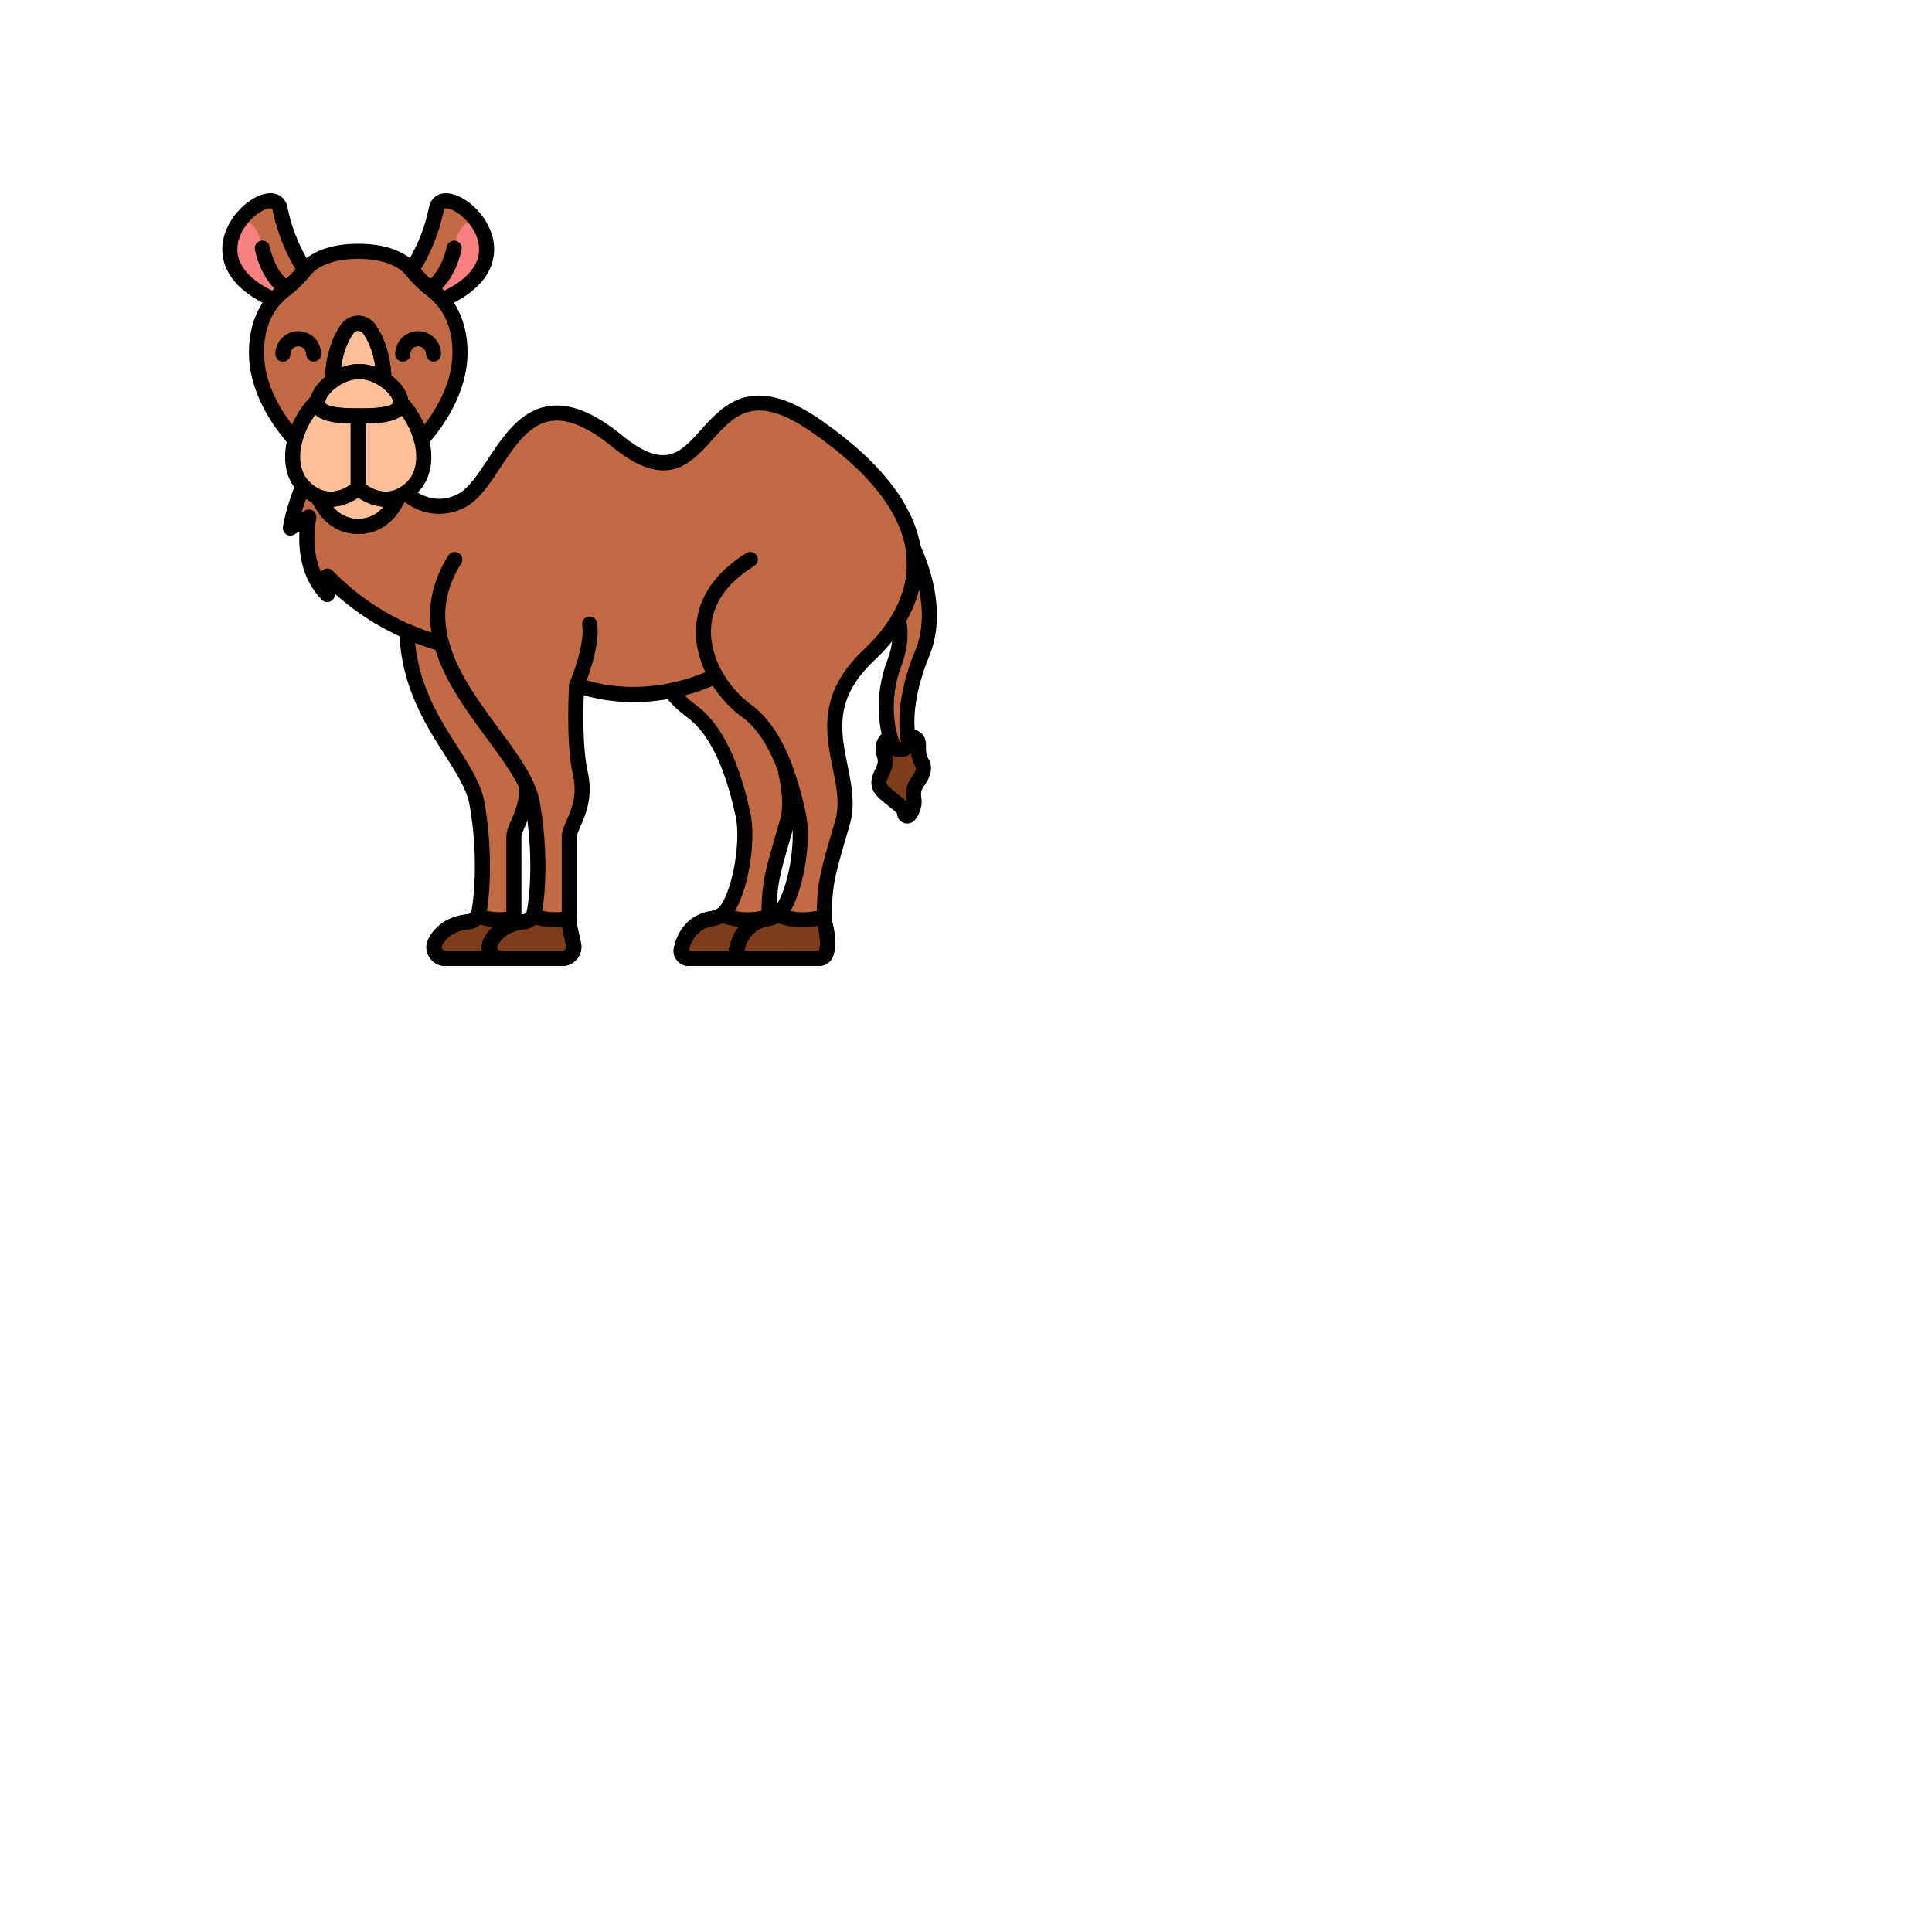 <svg enable-background="new 0 0 512 512" height="100" viewBox="-64 -64 640 640" width="100" xmlns="http://www.w3.org/2000/svg"><path d="m30.418 31.877c2.382-1.787 4.494-3.875 6.363-6.178.071-.087.162-.162.235-.248-2.524-3.912-6.384-11.02-8.225-20.228-2.267-11.333-35.003 15.436-2.019 30.11 1.244-1.471 2.521-2.612 3.646-3.456z" fill="#c16a44"/><path d="m80.544 5.224c-1.842 9.208-5.701 16.316-8.225 20.228.074.086.164.16.235.248 1.869 2.303 3.981 4.391 6.363 6.178 1.125.844 2.401 1.984 3.646 3.457 32.984-14.676.248-41.444-2.019-30.111z" fill="#c16a44"/><path d="m93.85 9.154c-6.273-.651-7.407 9.046-7.407 9.046s-1.617 9.174-7.906 13.348l-.005.019c.131.101.254.211.386.31 1.125.844 2.401 1.984 3.646 3.457 17.588-7.825 16.488-19.088 11.286-26.18z" fill="#f98080"/><path d="m15.485 9.154c6.273-.651 7.407 9.046 7.407 9.046s1.617 9.174 7.906 13.348l.005.019c-.131.101-.254.211-.386.31-1.125.844-2.401 1.984-3.646 3.457-17.588-7.825-16.488-19.088-11.286-26.18z" fill="#f98080"/><path d="m206.59 77.266c-40.387-28.148-33.044 31.82-66.088 4.895s-37.939 12.239-51.401 19.582c-6.919 3.774-14.153 1.723-18.728-2.485-.716.497-1.429.885-2.136 1.192 0 0 .001 0 .002-.001-.784 1.353-1.568 2.643-2.344 3.802-5.478 8.189-16.966 8.189-22.444 0-.775-1.159-1.559-2.446-2.342-3.797-1.539-.667-3.112-1.741-4.663-3.387-.027-.028-.046-.061-.072-.09-1.781 4.303-3.378 9.122-4.181 13.945l6.119-3.672s-3.672 15.91 6.119 25.701v-6.119l.874.874c10.256 10.256 22.999 17.673 36.982 21.527 5.611 20.638 27.49 38.259 30.067 52.865 2.802 15.88 1.838 29.823.644 36.114-.327 1.726-1.769 3.017-3.52 3.163-6.61.552-9.609 4.245-10.935 6.693-1.328 2.452.525 5.431 3.314 5.431h20.401c2.454 0 4.276-2.272 3.744-4.667l-1.086-4.885c-.216-.972-.325-1.965-.325-2.96v-27.874c0-3.672 6.119-9.791 3.672-20.805-2.448-11.015-1.224-29.372-1.224-29.372 24.477 8.567 46.057-3.055 46.057-3.055 2.655 4.728 6.345 8.79 10.24 11.622 10.19 7.411 14.686 23.253 17.134 34.268 1.966 8.848-.927 25.594-5.511 31.839-1.037 1.413-2.602 2.352-4.338 2.598-7.36 1.046-9.776 6.684-10.569 10.274-.343 1.553.848 3.019 2.439 3.019h24.812c1.143 0 2.143-.777 2.425-1.884 1.196-4.694-.691-10.354-.691-10.354 0-13.462 1.224-15.91 6.119-33.044 4.683-16.39-13.462-34.268 8.567-55.073s23.254-47.732-17.133-75.88z" fill="#c16a44"/><path d="m238.441 117.324c1.461 8.38-.39 16.375-4.854 23.819.884 3.939.874 8.807-1.296 14.45-4.728 12.294-2.149 22.761-.733 26.884.386 1.124 1.437 1.877 2.625 1.877 1.744 0 3.035-1.583 2.721-3.298-.858-4.692-1.279-14.328 4.566-28.522 5.116-12.429 1.064-26.162-3.029-35.21z" fill="#c16a44"/><path d="m236.677 179.557c.069.54.144 1.048.226 1.498.314 1.715-.978 3.298-2.721 3.298-1.188 0-2.239-.753-2.625-1.877-.223-.648-.473-1.469-.72-2.412-.607.372-1.142.846-1.542 1.442-.736 1.097-1.099 2.6-.374 4.606 1.933 5.347-4.832 8.02 0 12.476 3.623 3.341 6.703 4.678 6.795 7.016.027.699 1.06.948 1.491.373 1.034-1.381 1.911-3.288 1.502-5.549-.339-1.874.074-3.78 1.238-5.348 1.382-1.861 2.664-4.364 1.537-6.294-3.163-5.42 1.505-7.779-4.807-9.229z" fill="#7d3d1a"/><path d="m78.918 31.877c-2.382-1.787-4.494-3.875-6.363-6.178-3.36-4.14-9.552-6.45-17.887-6.45s-14.527 2.31-17.887 6.45c-1.869 2.303-3.981 4.391-6.363 6.178-3.84 2.881-9.462 9.106-9.462 20.858 0 13.01 8.262 23.981 12.744 28.977 1.292-5.007 4.125-9.845 7.581-13.016-.025.186-.055.374-.055.554 0-2.249 2.01-4.989 4.893-7.064.185-8.615 2.674-14.058 4.922-17.228 1.77-2.496 5.482-2.496 7.252 0 2.209 3.115 4.647 8.426 4.908 16.779 3.228 2.115 5.538 5.098 5.538 7.513 0 .034-.01.063-.01.096 3.15 3.164 5.689 7.698 6.895 12.378 4.479-4.99 12.756-15.968 12.756-28.989 0-11.751-5.622-17.976-9.462-20.858z" fill="#c16a44"/><path d="m180.053 250.481c.793-3.589 3.209-9.228 10.569-10.274.021-.003.04-.012.061-.015.066-12.533 1.354-15.306 6.116-31.975 1.652-5.783.463-11.753-.802-17.969-2.789-7.358-6.77-14.461-12.661-18.746-3.895-2.833-7.585-6.894-10.24-11.622 0 0-5.893 3.167-15.003 4.975 2.078 2.607 4.441 4.869 6.885 6.647 10.19 7.411 14.686 23.253 17.134 34.268 1.966 8.848-.927 25.594-5.511 31.839-1.037 1.413-2.602 2.352-4.338 2.598-7.36 1.046-9.776 6.684-10.569 10.274-.343 1.553.848 3.019 2.439 3.019h18.358c-1.59 0-2.781-1.466-2.438-3.019z" fill="#c16a44"/><path d="m98.544 248.069c1.603-2.961 4.241-5.126 7.743-6.122h.001c-.023-.32-.053-.639-.053-.96v-27.874c0-3.205 4.662-8.279 4.217-16.845-.001-.002-.002-.005-.004-.007-6.073-13.376-23.285-29.09-28.162-47.027-3.944-1.087-7.785-2.467-11.504-4.105.812 28.193 20.689 42.663 23.214 56.971 2.802 15.88 1.838 29.823.644 36.114-.327 1.726-1.769 3.017-3.52 3.163-6.61.552-9.609 4.245-10.935 6.693-1.328 2.452.525 5.431 3.314 5.431h18.358c-2.788-.001-4.641-2.98-3.313-5.432z" fill="#c16a44"/><path d="m126.003 248.832-1.086-4.885c-.216-.972-.325-1.965-.325-2.96v-.737c-5.092.985-9.261.177-12.054-.809-.629 1.083-1.758 1.825-3.059 1.934-6.61.552-9.609 4.245-10.935 6.693-1.328 2.452.525 5.431 3.314 5.431h20.401c2.453.001 4.276-2.271 3.744-4.667z" fill="#7d3d1a"/><path d="m209.728 251.615c1.196-4.694-.691-10.354-.691-10.354 0-.555.003-1.086.007-1.605-6.942 2.06-12.463.672-15.575-.62-.842.6-1.805 1.023-2.848 1.171-7.36 1.046-9.776 6.684-10.569 10.274-.343 1.553.848 3.019 2.439 3.019h24.812c1.144 0 2.143-.777 2.425-1.885z" fill="#7d3d1a"/><g fill="#ffc097"><path d="m68.729 69.347c-.112 4.127-7.097 4.452-13.746 4.452-.105 0-.21-.001-.315-.001v23.899s9.464 8.664 18.222-.63c6.803-7.219 2.758-20.771-4.161-27.72z"/><path d="m41.226 69.25c0-.18.03-.368.055-.554-7.324 6.721-11.857 20.921-4.836 28.371 8.759 9.294 18.222.63 18.222.63v-23.899c-6.607-.011-13.441-.391-13.441-4.548z"/><path d="m68.739 69.25c0-4.223-7.053-10.196-13.757-10.196s-13.756 5.973-13.756 10.196 7.053 4.549 13.757 4.549 13.756-.326 13.756-4.549z"/><path d="m54.983 59.054c2.871 0 5.801 1.099 8.219 2.683-.261-8.354-2.699-13.665-4.908-16.779-1.77-2.496-5.482-2.496-7.252 0-2.248 3.17-4.737 8.613-4.922 17.228 2.53-1.82 5.73-3.132 8.863-3.132z"/><path d="m54.668 97.697s-6.409 5.858-13.559 2.757c.783 1.351 1.567 2.639 2.342 3.798 5.479 8.189 16.966 8.189 22.444 0 .776-1.16 1.561-2.449 2.344-3.803-7.155 3.112-13.571-2.752-13.571-2.752z"/></g><path d="m98.544 248.069c1.09-2.013 3.316-4.863 7.744-6.122-.023-.32-.053-.639-.053-.96v-.737c-5.092.985-9.261.177-12.054-.809-.629 1.083-1.758 1.825-3.059 1.934-6.61.552-9.609 4.245-10.935 6.693-1.328 2.452.525 5.431 3.314 5.431h18.358c-2.79.001-4.643-2.978-3.315-5.43z" fill="#7d3d1a"/><path d="m180.053 250.481c.793-3.589 3.209-9.228 10.569-10.274.021-.003.041-.01.062-.013.001-.177.001-.364.002-.538-6.942 2.06-12.463.672-15.575-.62-.842.6-1.805 1.023-2.848 1.171-7.36 1.046-9.776 6.684-10.569 10.274-.343 1.553.848 3.019 2.439 3.019h18.358c-1.59 0-2.781-1.466-2.438-3.019z" fill="#7d3d1a"/><path d="m173.099 162.38c-.874 0-1.723-.459-2.182-1.275-2.732-4.866-5.616-12.481-3.832-21.123 1.692-8.2 7.129-15.192 16.16-20.783 1.173-.724 2.714-.364 3.441.811.727 1.174.364 2.714-.811 3.441-20.34 12.592-14.188 28.815-10.6 35.205.676 1.204.248 2.729-.955 3.404-.386.217-.806.32-1.221.32z"/><path d="m82.285 151.734c-1.1 0-2.108-.732-2.411-1.845-2.874-10.569-1.348-20.349 4.664-29.897.736-1.169 2.279-1.521 3.448-.783 1.168.735 1.519 2.278.784 3.447-5.225 8.299-6.556 16.777-4.07 25.921.362 1.333-.424 2.706-1.757 3.068-.22.06-.441.089-.658.089z"/><path d="m207.304 256h-24.812c-1.524 0-2.945-.681-3.899-1.868-.95-1.183-1.308-2.71-.981-4.19.887-4.015 3.711-10.938 12.659-12.21 1.063-.15 2.037-.734 2.674-1.602 4.201-5.723 6.91-21.606 5.086-29.818-2.394-10.77-6.674-25.886-16.164-32.788-3.726-2.709-7.123-6.351-9.737-10.408-5.902 2.622-23.063 8.854-42.751 3.188-.219 5.672-.416 17.622 1.326 25.462 1.842 8.289-.726 14.131-2.425 17.997-.583 1.327-1.187 2.701-1.187 3.351v27.874c0 .812.089 1.626.265 2.418l1.085 4.885c.419 1.886-.033 3.831-1.242 5.339-1.209 1.507-3.01 2.371-4.942 2.371h-20.401c-2.224 0-4.233-1.145-5.375-3.061-1.121-1.883-1.172-4.147-.137-6.061 2.528-4.67 7.118-7.51 12.925-7.995.632-.053 1.155-.521 1.272-1.138 1.07-5.644 2.138-19.411-.65-35.213-1.135-6.435-6.739-14.031-12.673-22.073-6.431-8.716-13.684-18.548-16.949-29.201-12.351-3.622-23.77-9.991-33.34-18.571v.264c0 1.011-.609 1.923-1.543 2.31-.933.386-2.009.173-2.725-.542-7.044-7.044-7.81-16.728-7.474-22.68l-1.71 1.026c-.836.503-1.887.471-2.693-.077-.806-.549-1.22-1.516-1.059-2.478.743-4.457 2.202-9.332 4.337-14.489.326-.786 1.029-1.354 1.866-1.504.838-.155 1.694.135 2.273.757.036.038.082.092.125.146 1.196 1.252 2.463 2.172 3.774 2.74.491.213.901.577 1.169 1.04.837 1.444 1.575 2.643 2.257 3.662 2.139 3.197 5.472 5.031 9.144 5.031s7.005-1.834 9.145-5.032c.674-1.008 1.4-2.185 2.218-3.597.195-.362.48-.678.837-.909.125-.082.258-.152.395-.21.593-.26 1.142-.568 1.68-.941.961-.667 2.257-.579 3.118.214 3.553 3.267 9.579 5.543 15.838 2.131 3.381-1.845 6.41-6.439 9.618-11.304 5.026-7.623 10.722-16.263 20.161-17.709 7.085-1.091 15.066 2.082 24.399 9.687 14.109 11.497 19.139 5.918 26.101-1.807 7.635-8.474 17.139-19.022 39.838-3.201 20.98 14.622 32.195 29.815 33.334 45.156.9 12.13-4.454 23.769-15.913 34.591-13.18 12.447-10.988 23.222-8.668 34.628 1.289 6.34 2.622 12.895.787 19.314-.572 2.005-1.095 3.809-1.571 5.453-3.558 12.282-4.433 15.303-4.451 26.528.443 1.501 1.79 6.728.614 11.347-.566 2.218-2.559 3.767-4.848 3.767zm-34.21-98.619c.876 0 1.725.46 2.183 1.274 2.384 4.245 5.769 8.089 9.531 10.825 10.86 7.898 15.533 24.184 18.104 35.747 2.137 9.616-.915 27.021-5.936 33.86-1.427 1.945-3.615 3.256-6.003 3.595-5.663.805-7.736 4.978-8.479 8.337l24.81-.02c.996-3.906-.623-8.901-.64-8.952-.083-.252-.127-.521-.127-.786 0-12.245 1.078-15.966 4.648-28.295.476-1.64.996-3.438 1.566-5.436 1.5-5.247.344-10.929-.88-16.944-2.374-11.674-5.064-24.904 10.135-39.26 10.312-9.739 15.144-20.03 14.36-30.586-1.021-13.767-11.521-27.704-31.207-41.425-19.077-13.297-25.651-5.999-33.265 2.447-7.112 7.893-15.175 16.839-32.973 2.336-8.175-6.661-14.874-9.485-20.483-8.621-7.244 1.11-12.074 8.435-16.744 15.519-3.56 5.399-6.923 10.5-11.397 12.94-6.52 3.555-14.245 2.883-20.165-1.623-.042.022-.084.044-.126.064-.731 1.243-1.4 2.315-2.034 3.263-3.083 4.608-7.931 7.252-13.3 7.252s-10.217-2.644-13.3-7.251c-.631-.943-1.299-2.014-2.032-3.258-.66-.334-1.306-.725-1.935-1.169-.565 1.554-1.058 3.072-1.479 4.549l1.097-.658c.86-.516 1.944-.468 2.756.121.812.59 1.192 1.607.966 2.585-.026.113-2.078 9.493 1.575 17.676.27-.424.667-.766 1.152-.966.933-.386 2.009-.173 2.724.542l.874.874c9.932 9.932 22.339 17.153 35.878 20.885.852.234 1.517.901 1.749 1.754 2.794 10.278 9.784 19.752 16.544 28.915 6.291 8.527 12.233 16.582 13.573 24.172 2.725 15.44 2.047 29.589.639 37.014-.533 2.815-2.905 4.949-5.767 5.188-4.188.351-7.198 2.165-8.945 5.394-.262.483-.09.909.035 1.12.111.187.438.62 1.08.62h20.401c.557 0 .892-.313 1.042-.5s.383-.581.262-1.125l-1.085-4.886c-.255-1.147-.384-2.326-.384-3.502v-27.874c0-1.7.746-3.397 1.61-5.362 1.607-3.658 3.608-8.21 2.121-14.901-2.497-11.235-1.329-29.316-1.278-30.08.052-.779.465-1.489 1.117-1.92.652-.43 1.468-.533 2.204-.273 23.089 8.08 43.842-2.788 44.048-2.899.376-.2.78-.296 1.18-.296zm-134.834-62.034c.003.004.006.007.009.01-.003-.003-.006-.006-.009-.01z"/><path d="m127.039 165.436c-.328 0-.662-.064-.983-.202-1.269-.543-1.857-2.013-1.314-3.282 1.451-3.391 5.018-13.38 4.116-18.799-.227-1.362.693-2.65 2.055-2.877 1.361-.231 2.65.692 2.877 2.055 1.329 7.975-4.215 21.038-4.451 21.59-.407.947-1.33 1.515-2.3 1.515z"/><path d="m234.183 186.853c-2.251 0-4.256-1.432-4.989-3.563-1.452-4.226-4.284-15.469.764-28.595 1.723-4.478 2.123-8.853 1.19-13.004-.141-.626-.035-1.283.296-1.834 4.312-7.19 5.838-14.627 4.534-22.104-.216-1.241.523-2.448 1.728-2.819 1.197-.371 2.494.211 3.013 1.359 4.39 9.701 8.483 24.029 3.063 37.191-5.649 13.72-5.193 22.881-4.419 27.121.286 1.557-.13 3.145-1.139 4.355-1.002 1.203-2.475 1.893-4.041 1.893zm2.045-45.272c.885 4.829.347 9.84-1.604 14.908-4.457 11.593-1.976 21.467-.701 25.174.039.115.142.189.261.189.033 0 .123 0 .199-.092.06-.071.08-.157.062-.255-.874-4.781-1.423-15.024 4.714-29.926 2.754-6.688 2.642-13.85 1.282-20.403-.856 3.515-2.261 6.988-4.213 10.405z"/><path d="m236.536 208.795c-.341 0-.685-.051-1.022-.156-1.341-.417-2.241-1.57-2.295-2.938-.017-.429-1.568-1.643-2.596-2.446-1.011-.791-2.158-1.688-3.396-2.829-4.026-3.713-2.362-7.293-1.368-9.432.779-1.677 1.196-2.69.711-4.032-1.142-3.16-.276-5.469.65-6.849.576-.859 1.354-1.594 2.309-2.18.674-.416 1.505-.485 2.24-.188.734.295 1.285.92 1.485 1.686.269 1.022.511 1.778.667 2.232.039.116.142.19.261.19.033 0 .123 0 .199-.092.06-.071.08-.157.062-.255-.09-.491-.172-1.047-.247-1.635-.103-.811.197-1.62.803-2.168.606-.549 1.441-.767 2.237-.583 4.715 1.083 5.604 3.242 5.511 6.373-.036 1.222-.07 2.375.896 4.03 1.009 1.729 1.536 4.701-1.689 9.045-.727.979-1.006 2.191-.785 3.412.465 2.571-.213 5.162-1.962 7.495-.632.845-1.631 1.32-2.671 1.32zm-4.994-22.652c.727 2.924-.346 5.231-1.148 6.958-.949 2.042-1.12 2.41.223 3.648 1.089 1.004 2.151 1.834 3.088 2.567.957.749 1.862 1.456 2.606 2.216-.001-.222-.021-.441-.061-.661-.47-2.596.131-5.182 1.69-7.283 1.336-1.799 1.659-3.076 1.386-3.543-1.041-1.782-1.414-3.337-1.537-4.621-.97.914-2.253 1.429-3.606 1.429-.95 0-1.856-.255-2.641-.71z"/><path d="m75.624 84.225c-.197 0-.396-.023-.593-.071-.896-.219-1.598-.912-1.828-1.805-1.081-4.194-3.416-8.396-6.245-11.238-.484-.486-.747-1.149-.728-1.835.001-.035.003-.075.006-.116-.073-1.249-1.611-3.5-4.405-5.331-.682-.446-1.103-1.198-1.128-2.013-.247-7.9-2.556-12.741-4.449-15.411-.369-.521-.947-.818-1.586-.818-.64 0-1.218.298-1.587.818-1.938 2.734-4.287 7.702-4.461 15.836-.017.785-.402 1.517-1.039 1.976-2.241 1.612-3.536 3.437-3.802 4.613-.003.066-.01.133-.019.2-.02.139-.029.196-.033.249 0 .02-.001.039-.001.06-.022 1.157-.831 2.108-1.914 2.364-2.589 2.823-4.671 6.687-5.69 10.635-.23.893-.933 1.585-1.828 1.804-.896.219-1.839-.073-2.454-.76-4.999-5.572-13.384-16.962-13.384-30.647 0-13.058 6.554-19.926 10.461-22.857 2.127-1.597 4.12-3.532 5.922-5.754 3.915-4.824 10.771-7.374 19.829-7.374 9.056 0 15.913 2.55 19.828 7.374 1.803 2.222 3.796 4.157 5.922 5.753 3.907 2.933 10.461 9.801 10.461 22.858 0 13.692-8.393 25.086-13.396 30.659-.479.536-1.159.831-1.859.831zm-4.456-15.945c2.177 2.365 4.032 5.289 5.377 8.434 4.31-5.585 9.334-14.195 9.334-23.979 0-10.338-4.602-15.962-8.462-18.858-2.454-1.842-4.743-4.063-6.804-6.603-2.891-3.562-8.554-5.524-15.945-5.524-7.392 0-13.055 1.962-15.946 5.524-2.061 2.54-4.35 4.761-6.804 6.603-3.86 2.896-8.462 8.521-8.462 18.858 0 9.78 5.023 18.39 9.33 23.973 1.518-3.523 3.684-6.788 6.19-9.268.598-2.223 2.246-4.528 4.686-6.519.407-8.701 3.099-14.248 5.34-17.41 1.3-1.832 3.418-2.926 5.666-2.926 2.248 0 4.366 1.094 5.665 2.926 2.184 3.081 4.822 8.469 5.311 16.89 2.599 1.958 5.078 4.81 5.524 7.879z"/><path d="m82.564 37.834c-.72 0-1.424-.311-1.911-.887-.982-1.163-2.071-2.196-3.237-3.071-2.434-1.826-4.706-4.027-6.754-6.541-.094-.095-.17-.174-.24-.256-.721-.84-.803-2.054-.203-2.983 2.646-4.1 6.16-10.787 7.874-19.362.588-2.94 2.694-4.71 5.634-4.733h.054c5.57 0 13.724 6.735 15.549 15.16 1.14 5.264.609 15.18-15.751 22.458-.327.145-.673.215-1.015.215zm-7.15-12.623c1.555 1.772 3.233 3.337 5.004 4.666.965.725 1.886 1.533 2.752 2.414 8.733-4.294 12.626-9.827 11.273-16.072-1.408-6.504-7.828-11.219-10.656-11.219-.007 0-.013 0-.02 0-.467.004-.636.039-.771.714-1.661 8.305-4.867 14.98-7.582 19.497zm-4.72 2.155h.01z"/><path d="m26.771 37.834c-.342 0-.688-.07-1.015-.216-16.36-7.278-16.89-17.194-15.751-22.458 1.825-8.424 9.979-15.16 15.549-15.16h.054c2.94.023 5.046 1.793 5.634 4.733 1.714 8.575 5.229 15.263 7.874 19.362.6.93.518 2.144-.203 2.983-.076.088-.157.173-.241.256-2.045 2.512-4.318 4.714-6.754 6.541-1.166.876-2.255 1.909-3.237 3.071-.485.577-1.19.888-1.91.888zm-1.222-32.834c-2.829 0-9.248 4.715-10.657 11.219-1.353 6.245 2.541 11.778 11.273 16.072.865-.881 1.786-1.688 2.75-2.413 0 0 0 0 .001-.001 1.772-1.329 3.451-2.895 5.005-4.666-2.714-4.517-5.921-11.192-7.582-19.497-.134-.675-.303-.71-.77-.714-.007 0-.014 0-.02 0z"/><path d="m78.539 34.048c-.81 0-1.604-.393-2.085-1.118-.764-1.15-.45-2.701.701-3.465 5.296-3.514 6.812-11.622 6.828-11.703.245-1.357 1.546-2.263 2.899-2.021 1.357.242 2.263 1.535 2.023 2.894-.074.417-1.885 10.284-8.986 14.996-.425.282-.905.417-1.38.417z"/><path d="m30.796 34.048c-.475 0-.955-.135-1.38-.417-7.101-4.712-8.912-14.579-8.986-14.997-.24-1.359.668-2.656 2.028-2.896 1.362-.241 2.654.666 2.895 2.023.015.081 1.531 8.189 6.827 11.703 1.15.764 1.464 2.314.701 3.465-.48.726-1.275 1.119-2.085 1.119z"/><path d="m29.716 55.815c-1.377 0-2.496-1.114-2.5-2.492-.013-4.188 3.382-7.604 7.569-7.617h.024c4.176 0 7.58 3.39 7.593 7.568.004 1.381-1.111 2.504-2.492 2.508-.002 0-.005 0-.008 0-1.377 0-2.496-1.114-2.5-2.492-.004-1.427-1.167-2.584-2.593-2.584-.003 0-.005 0-.008 0-.692.002-1.342.274-1.831.766s-.756 1.144-.754 1.836c.004 1.381-1.111 2.504-2.492 2.508-.003-.001-.006-.001-.008-.001z"/><path d="m69.417 55.815c-1.377 0-2.496-1.114-2.5-2.492-.007-2.027.777-3.938 2.207-5.376s3.334-2.235 5.362-2.241h.024c4.176 0 7.58 3.39 7.593 7.568.004 1.38-1.111 2.503-2.492 2.508-.003 0-.006 0-.008 0-1.377 0-2.496-1.114-2.5-2.492-.005-1.427-1.167-2.584-2.593-2.584-.003 0-.005 0-.008 0-.692.002-1.343.274-1.831.766s-.756 1.143-.753 1.836c.004 1.38-1.111 2.503-2.492 2.508-.003-.001-.006-.001-.009-.001z"/><path d="m182.492 256h-18.358c-1.524 0-2.946-.682-3.9-1.869-.949-1.184-1.307-2.71-.979-4.19.887-4.014 3.711-10.938 12.659-12.209 1.063-.15 2.037-.734 2.674-1.602 4.201-5.723 6.91-21.606 5.086-29.818-2.394-10.77-6.674-25.886-16.164-32.788-2.648-1.926-5.196-4.384-7.37-7.109-.544-.683-.692-1.599-.393-2.418s1.005-1.423 1.86-1.593c8.589-1.706 14.254-4.697 14.31-4.728 1.199-.642 2.693-.206 3.36.979 2.384 4.245 5.769 8.089 9.531 10.825 5.488 3.992 10.04 10.682 13.527 19.882.048.126.085.255.112.388 1.273 6.26 2.59 12.733.756 19.154-.57 1.995-1.091 3.792-1.565 5.43-3.467 11.968-4.398 15.185-4.455 25.872-.006 1.168-.818 2.166-1.939 2.423-.089.021-.186.041-.268.053-5.654.804-7.731 4.963-8.478 8.318 1.331.003 2.417 1.046 2.49 2.358.003.051.005.102.005.152 0 1.382-1.12 2.49-2.501 2.49zm-19.716-89.662c1.175 1.165 2.412 2.225 3.674 3.142 10.86 7.9 15.533 24.186 18.104 35.748 2.137 9.616-.915 27.021-5.936 33.86-1.427 1.945-3.615 3.256-6.003 3.595-5.663.805-7.736 4.978-8.479 8.337l13.356-.014c.001-.354.04-.71.118-1.064.815-3.688 3.265-9.83 10.595-11.792.178-9.842 1.32-13.783 4.629-25.207.474-1.633.992-3.423 1.561-5.411 1.481-5.188.384-10.726-.808-16.585-3.126-8.177-7.068-14.038-11.722-17.423-3.728-2.711-7.127-6.354-9.742-10.415-1.963.864-5.186 2.13-9.347 3.229z"/><path d="m101.857 256h-18.357c-2.224 0-4.233-1.145-5.375-3.061-1.121-1.882-1.172-4.147-.137-6.061 2.526-4.67 7.117-7.51 12.924-7.995.632-.053 1.155-.521 1.272-1.138 1.07-5.644 2.138-19.411-.65-35.213-.88-4.986-4.239-10.252-8.129-16.35-6.505-10.198-14.601-22.89-15.122-40.982-.024-.857.392-1.667 1.103-2.146s1.619-.559 2.403-.214c3.65 1.607 7.405 2.947 11.162 3.983.852.235 1.516.901 1.748 1.754 2.791 10.266 9.783 19.748 16.544 28.918 4.592 6.227 8.929 12.108 11.481 17.731.006.012.011.024.017.037.121.276.191.572.207.874.313 6.02-1.618 10.414-3.027 13.624-.583 1.328-1.187 2.701-1.187 3.352v27.874c0 .192.017.385.031.577l.015.207c.083 1.181-.672 2.257-1.81 2.58-2.761.786-4.916 2.482-6.229 4.908-.262.483-.09.909.036 1.12.111.187.438.62 1.08.62 1.381 0 2.5 1.119 2.5 2.5s-1.119 2.501-2.5 2.501zm-28.333-107.035c1.409 14.64 8.12 25.159 14.097 34.529 4.177 6.549 7.784 12.204 8.837 18.17 2.725 15.44 2.047 29.589.639 37.014-.534 2.815-2.906 4.949-5.768 5.188-4.188.351-7.198 2.165-8.944 5.393-.262.484-.09.91.035 1.121.111.187.438.62 1.08.62h12.227c-.284-1.384-.079-2.832.619-4.121 1.659-3.062 4.19-5.346 7.389-6.684v-27.082c0-1.7.746-3.397 1.609-5.362 1.234-2.81 2.76-6.285 2.63-10.886-2.37-5.031-6.446-10.56-10.755-16.403-6.432-8.723-13.687-18.562-16.949-29.204-2.261-.664-4.516-1.432-6.746-2.293z"/><path d="m122.259 256h-20.401c-2.224 0-4.234-1.145-5.375-3.061-1.121-1.883-1.172-4.147-.137-6.061 2.528-4.67 7.118-7.51 12.925-7.995.461-.038.874-.3 1.106-.698.604-1.039 1.861-1.5 2.993-1.102 2.331.823 6.09 1.613 10.748.712.732-.146 1.49.051 2.066.525.576.476.909 1.183.909 1.929v.737c0 .812.089 1.626.265 2.418l1.085 4.885c.419 1.886-.034 3.831-1.242 5.339-1.209 1.508-3.011 2.372-4.942 2.372zm-8.898-13.685c-1.017.883-2.3 1.437-3.675 1.551-4.187.351-7.197 2.165-8.944 5.394-.262.483-.09.909.035 1.12.111.187.438.62 1.08.62h20.401c.557 0 .892-.313 1.042-.5s.383-.581.262-1.125v-.001l-1.085-4.885c-.102-.459-.184-.923-.246-1.39-3.538.306-6.563-.155-8.87-.784z"/><path d="m207.304 256h-24.812c-1.524 0-2.945-.681-3.899-1.868-.95-1.183-1.308-2.71-.981-4.19.887-4.015 3.711-10.938 12.659-12.21.598-.085 1.187-.331 1.749-.731.702-.5 1.612-.603 2.408-.273 2.986 1.239 7.822 2.338 13.906.533.759-.227 1.582-.078 2.216.4.633.478 1.003 1.227.995 2.02-.004.394-.007.794-.008 1.207.443 1.501 1.79 6.727.614 11.346-.565 2.217-2.558 3.766-4.847 3.766zm0-5 2.425.615-2.423-.617c.721-2.831.058-6.437-.433-8.246-5.434 1.02-9.945.19-13.158-.945-.873.447-1.791.74-2.74.875-5.665.806-7.738 4.979-8.48 8.338z"/><path d="m63.859 103.887c-4.605 0-8.659-2.312-10.879-4.346-.518-.474-.812-1.143-.812-1.844v-23.899c0-1.381 1.119-2.5 2.5-2.5l.315.001c9.738 0 11.227-1.266 11.247-2.021.027-.999.647-1.886 1.576-2.255.93-.368 1.99-.148 2.694.56 3.847 3.864 6.803 9.484 7.907 15.035 1.296 6.518-.017 12.259-3.698 16.164-3.561 3.779-7.364 5.105-10.85 5.105zm-6.691-7.38c2.199 1.613 8.16 4.938 13.903-1.154 4.82-5.114 2.937-14.997-1.939-21.683-2.787 2.217-7.836 2.564-11.964 2.619z"/><path d="m45.477 103.887c-3.487.001-7.289-1.325-10.851-5.104-2.905-3.083-4.346-7.311-4.168-12.226.254-7.005 3.924-14.923 9.132-19.702.776-.713 1.913-.861 2.847-.375.933.487 1.461 1.506 1.321 2.55-.018.133-.027.191-.032.242.027.761 1.512 2.011 10.945 2.026 1.379.002 2.496 1.121 2.496 2.5v23.899c0 .701-.294 1.37-.812 1.844-2.219 2.033-6.274 4.346-10.878 4.346zm-5.049-30.528c-2.898 3.843-4.808 8.845-4.972 13.378-.09 2.475.325 5.979 2.81 8.615 5.731 6.083 11.752 2.714 13.903 1.15v-20.224c-4.17-.08-9.175-.507-11.741-2.919z"/><path d="m54.983 76.299c-6.08 0-16.257 0-16.257-7.049 0-5.933 8.66-12.696 16.257-12.696 7.596 0 16.256 6.764 16.256 12.696 0 7.049-10.176 7.049-16.256 7.049zm0-14.745c-5.814 0-11.257 5.292-11.257 7.696 0 .935 1.953 2.049 11.257 2.049s11.256-1.114 11.256-2.049c0-2.404-5.442-7.696-11.256-7.696z"/><path d="m46.119 64.687c-.398 0-.797-.095-1.163-.287-.839-.441-1.356-1.319-1.336-2.267.202-9.4 3.038-15.314 5.382-18.621 1.3-1.832 3.418-2.926 5.666-2.926 2.248 0 4.366 1.094 5.665 2.926 2.291 3.231 5.081 9.003 5.367 18.147.029.932-.462 1.803-1.276 2.259-.813.454-1.812.423-2.593-.09-2.239-1.467-4.671-2.274-6.849-2.274-2.355 0-5.053.97-7.403 2.662-.433.311-.945.471-1.46.471zm8.549-19.101c-.64 0-1.218.298-1.587.818-1.555 2.194-3.374 5.825-4.123 11.375 3.767-1.509 7.55-1.615 11.383-.248-.771-5.424-2.563-8.979-4.086-11.127-.369-.52-.947-.818-1.587-.818z"/><path d="m54.673 112.894c-5.369 0-10.217-2.644-13.3-7.251-.743-1.11-1.537-2.397-2.428-3.935-.541-.935-.422-2.11.296-2.916.717-.806 1.871-1.06 2.862-.632 5.539 2.403 10.67-2.122 10.886-2.315.954-.857 2.411-.859 3.359.002.244.218 5.366 4.716 10.893 2.31.99-.431 2.145-.177 2.863.629.719.806.839 1.981.298 2.916-.889 1.536-1.684 2.825-2.43 3.94-3.082 4.608-7.93 7.252-13.299 7.252zm-8.414-9.048c2.129 2.587 5.137 4.048 8.414 4.048s6.283-1.46 8.413-4.047c-3.625-.211-6.647-1.821-8.417-3.014-1.77 1.19-4.789 2.8-8.41 3.013zm8.409-6.149h.01z"/><path d="m101.857 256h-18.357c-2.224 0-4.233-1.145-5.375-3.061-1.121-1.882-1.172-4.147-.137-6.061 2.526-4.67 7.117-7.51 12.924-7.995.461-.038.875-.3 1.107-.699.604-1.037 1.861-1.499 2.993-1.101 2.331.823 6.088 1.613 10.748.712.734-.146 1.49.051 2.066.525.576.476.909 1.183.909 1.929v.737c0 .192.017.385.031.577l.015.207c.083 1.181-.672 2.257-1.81 2.58-2.802.797-4.897 2.448-6.229 4.908-.262.483-.09.909.036 1.12.111.187.438.62 1.08.62 1.381 0 2.5 1.119 2.5 2.5s-1.12 2.502-2.501 2.502zm-6.854-13.685c-1.017.883-2.3 1.437-3.675 1.551-4.188.351-7.197 2.165-8.943 5.393-.262.484-.09.91.035 1.121.111.187.438.62 1.08.62h12.227c-.284-1.384-.079-2.832.618-4.121.64-1.182 1.572-2.536 2.908-3.795-1.599-.149-3.025-.435-4.25-.769zm3.54 5.754h.01z"/><path d="m182.492 256h-18.358c-1.524 0-2.946-.682-3.9-1.869-.949-1.184-1.307-2.711-.979-4.19.887-4.014 3.711-10.938 12.659-12.209.598-.085 1.187-.331 1.749-.731.702-.5 1.613-.603 2.408-.273 2.986 1.239 7.823 2.338 13.906.533.76-.225 1.584-.076 2.218.401.633.479 1.002 1.229.993 2.023l-.003.523c-.007 1.199-.861 2.218-2.026 2.441-.067.014-.141.026-.198.035-5.639.801-7.716 4.96-8.462 8.315 1.33.003 2.417 1.045 2.49 2.358.003.05.005.102.005.152-.001 1.383-1.121 2.491-2.502 2.491zm-7.135-14.193c-.873.446-1.79.74-2.74.875-5.665.806-7.738 4.979-8.48 8.338l13.356-.014c.001-.354.04-.71.118-1.064.429-1.94 1.311-4.562 3.117-6.895-2.052-.237-3.856-.705-5.371-1.24z"/></svg>